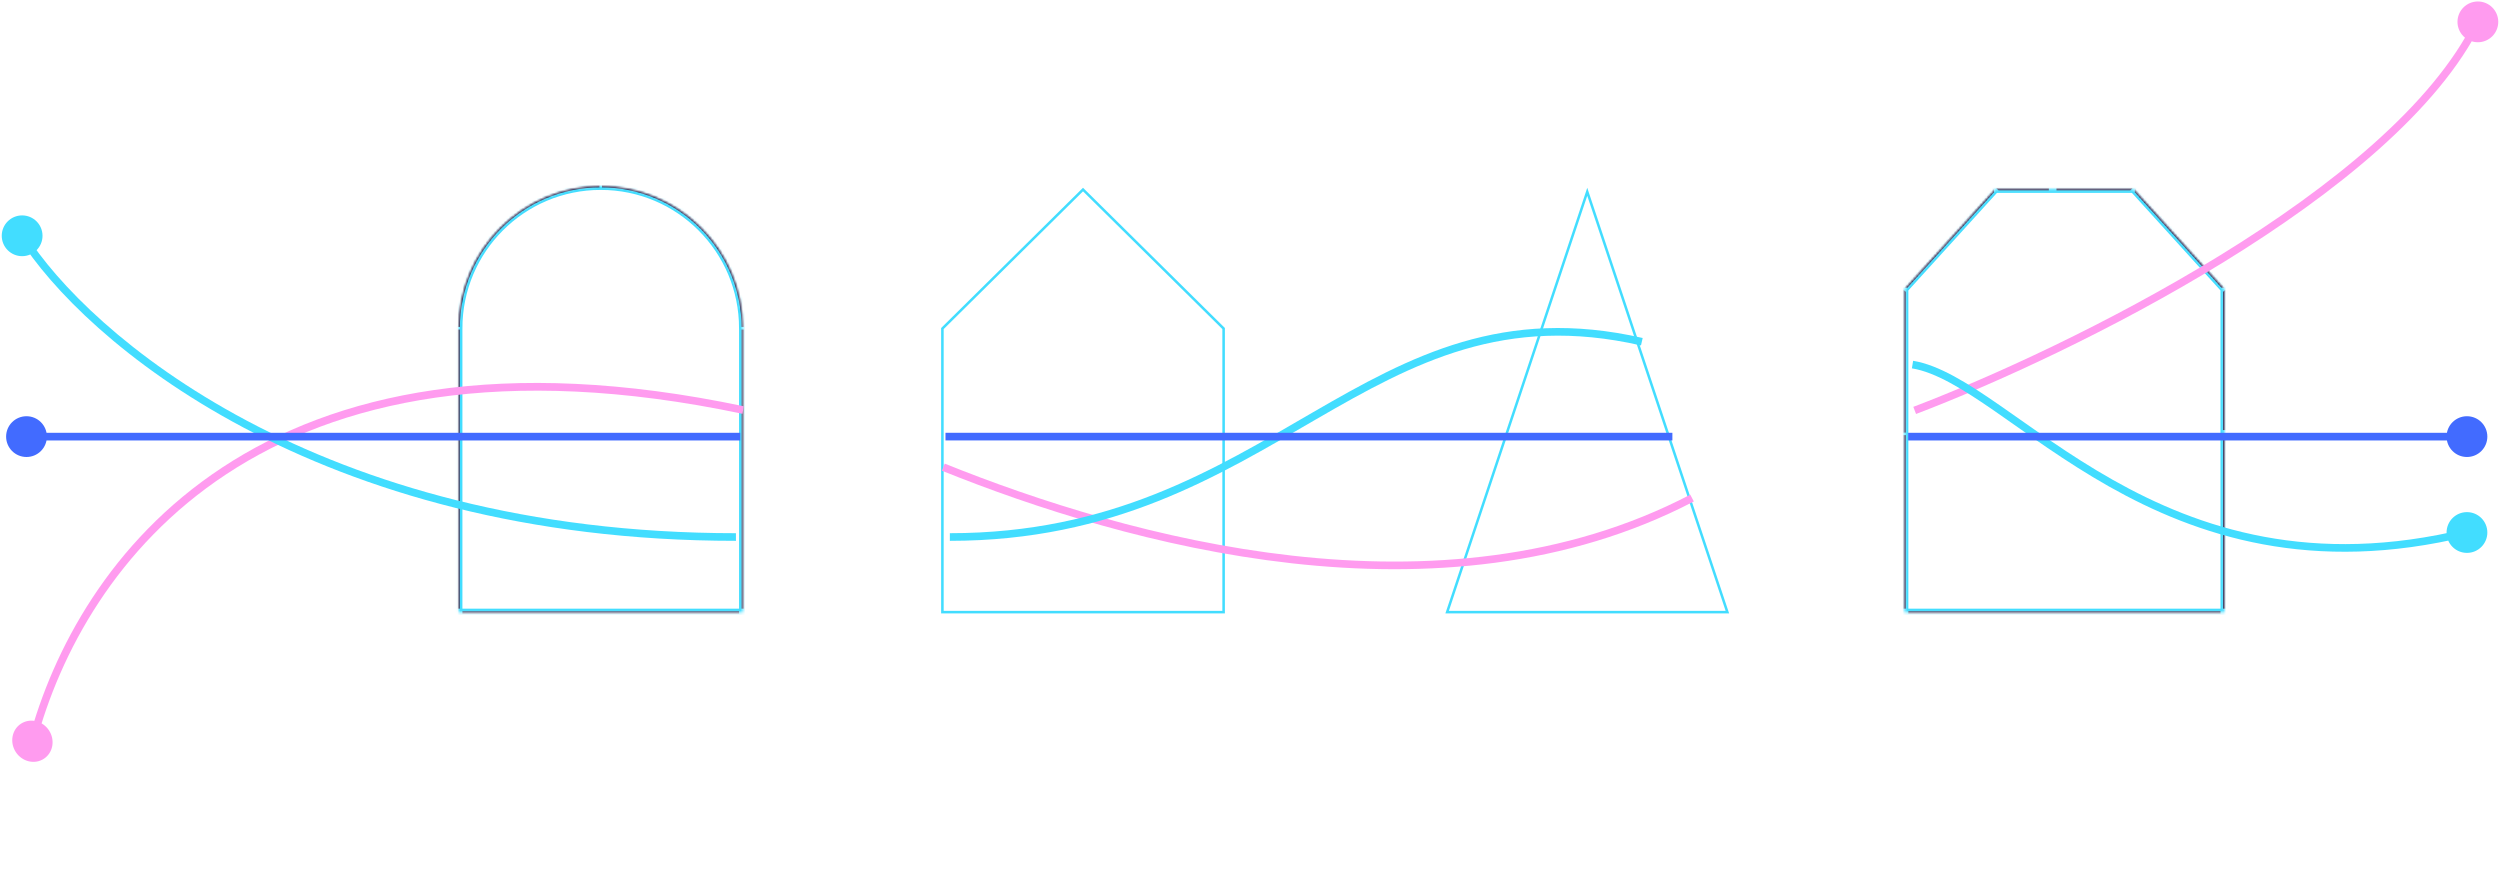 <svg width="981" height="348" viewBox="0 0 981 348" fill="none" xmlns="http://www.w3.org/2000/svg">
  <mask id="path-1-inside-1_125_1503" fill="white">
    <path fill-rule="evenodd" clip-rule="evenodd"
      d="M291.503 128.796C291.503 128.796 291.503 128.796 291.503 128.796C291.503 97.992 266.531 73.02 235.727 73.02C204.923 73.02 179.951 97.992 179.951 128.796C179.951 128.796 179.951 128.796 179.951 128.796V240.348H291.503V128.796Z" />
  </mask>
  <path
    d="M179.951 240.348H178.951V241.348H179.951V240.348ZM291.503 240.348V241.348H292.503V240.348H291.503ZM290.503 128.796C290.503 128.796 290.503 128.796 290.503 128.796C290.503 128.796 290.503 128.796 290.503 128.796C290.503 128.796 290.503 128.796 290.503 128.796V128.796C290.503 128.796 290.503 128.796 290.503 128.796C290.503 128.796 290.503 128.796 290.503 128.796C290.503 128.796 290.503 128.796 290.503 128.796C290.503 128.796 290.503 128.796 290.503 128.796C290.503 128.796 290.503 128.796 290.503 128.796C290.503 128.796 290.503 128.796 290.503 128.796C290.503 128.796 290.503 128.796 290.503 128.796C290.503 128.796 290.503 128.796 290.503 128.796C290.503 128.796 290.503 128.796 290.503 128.796V128.796C290.503 128.796 290.503 128.796 290.503 128.796C290.503 128.796 290.503 128.796 290.503 128.796C290.503 128.796 290.503 128.796 290.503 128.796H292.503C292.503 128.796 292.503 128.796 292.503 128.796C292.503 128.796 292.503 128.796 292.503 128.796C292.503 128.796 292.503 128.796 292.503 128.796V128.796C292.503 128.796 292.503 128.796 292.503 128.796C292.503 128.796 292.503 128.796 292.503 128.796C292.503 128.796 292.503 128.796 292.503 128.796C292.503 128.796 292.503 128.796 292.503 128.796C292.503 128.796 292.503 128.796 292.503 128.796C292.503 128.796 292.503 128.796 292.503 128.796C292.503 128.796 292.503 128.796 292.503 128.796C292.503 128.796 292.503 128.796 292.503 128.796C292.503 128.796 292.503 128.796 292.503 128.796V128.796C292.503 128.796 292.503 128.796 292.503 128.796C292.503 128.796 292.503 128.796 292.503 128.796C292.503 128.796 292.503 128.796 292.503 128.796H290.503ZM235.727 74.02C265.979 74.02 290.503 98.544 290.503 128.796H292.503C292.503 97.439 267.083 72.02 235.727 72.02V74.02ZM180.951 128.796C180.951 98.544 205.475 74.02 235.727 74.02V72.02C204.37 72.02 178.951 97.439 178.951 128.796H180.951ZM180.951 128.796C180.951 128.796 180.951 128.796 180.951 128.796C180.951 128.796 180.951 128.796 180.951 128.796C180.951 128.796 180.951 128.796 180.951 128.796V128.796C180.951 128.796 180.951 128.796 180.951 128.796C180.951 128.796 180.951 128.796 180.951 128.796C180.951 128.796 180.951 128.796 180.951 128.796C180.951 128.796 180.951 128.796 180.951 128.796C180.951 128.796 180.951 128.796 180.951 128.796C180.951 128.796 180.951 128.796 180.951 128.796C180.951 128.796 180.951 128.796 180.951 128.796C180.951 128.796 180.951 128.796 180.951 128.796C180.951 128.796 180.951 128.796 180.951 128.796V128.796C180.951 128.796 180.951 128.796 180.951 128.796C180.951 128.796 180.951 128.796 180.951 128.796C180.951 128.796 180.951 128.796 180.951 128.796H178.951C178.951 128.796 178.951 128.796 178.951 128.796C178.951 128.796 178.951 128.796 178.951 128.796C178.951 128.796 178.951 128.796 178.951 128.796V128.796C178.951 128.796 178.951 128.796 178.951 128.796C178.951 128.796 178.951 128.796 178.951 128.796C178.951 128.796 178.951 128.796 178.951 128.796C178.951 128.796 178.951 128.796 178.951 128.796C178.951 128.796 178.951 128.796 178.951 128.796C178.951 128.796 178.951 128.796 178.951 128.796C178.951 128.796 178.951 128.796 178.951 128.796C178.951 128.796 178.951 128.796 178.951 128.796C178.951 128.796 178.951 128.796 178.951 128.796V128.796C178.951 128.796 178.951 128.796 178.951 128.796C178.951 128.796 178.951 128.796 178.951 128.796C178.951 128.796 178.951 128.796 178.951 128.796H180.951ZM180.951 240.348V128.796H178.951V240.348H180.951ZM291.503 239.348H179.951V241.348H291.503V239.348ZM290.503 128.796V240.348H292.503V128.796H290.503Z"
    fill="#1C1A44" mask="url(#path-1-inside-1_125_1503)" stroke="#42DDFF" />
  <path d="M369.796 240.207V128.919L424.973 74.381L480.149 128.919V240.207H369.796Z"
    stroke="#42DDFF" />
  <path d="M567.857 240.207L622.839 75.259L677.822 240.207H567.857Z" stroke="#42DDFF" />
  <mask id="path-5-inside-2_125_1503" fill="white">
    <path fill-rule="evenodd" clip-rule="evenodd"
      d="M805.464 74.186H837.221L872.818 113.398V170.256H872.817V240.347H747.338L747.338 170.256V113.398L782.935 74.186H805.464V74.186Z" />
  </mask>
  <path
    d="M837.221 74.186L837.961 73.514L837.663 73.186H837.221V74.186ZM805.464 74.186V73.186H804.464V74.186H805.464ZM872.818 113.398H873.818V113.012L873.558 112.726L872.818 113.398ZM872.818 170.256V171.256H873.818V170.256H872.818ZM872.817 170.256V169.256H871.817V170.256H872.817ZM872.817 240.347V241.347H873.817V240.347H872.817ZM747.338 240.347H746.338L746.338 241.347H747.338V240.347ZM747.338 170.256H746.338H747.338ZM747.338 113.398L746.598 112.726L746.338 113.012V113.398H747.338ZM782.935 74.186V73.186H782.492L782.195 73.514L782.935 74.186ZM805.464 74.186V75.186H806.464V74.186H805.464ZM837.221 73.186H805.464V75.186H837.221V73.186ZM873.558 112.726L837.961 73.514L836.48 74.858L872.077 114.07L873.558 112.726ZM873.818 170.256V113.398H871.818V170.256H873.818ZM872.817 171.256H872.818V169.256H872.817V171.256ZM873.817 240.347V170.256H871.817V240.347H873.817ZM747.338 241.347H872.817V239.347H747.338V241.347ZM746.338 170.256L746.338 240.347H748.338L748.338 170.256H746.338ZM746.338 113.398V170.256H748.338V113.398H746.338ZM782.195 73.514L746.598 112.726L748.079 114.07L783.675 74.858L782.195 73.514ZM805.464 73.186H782.935V75.186H805.464V73.186ZM804.464 74.186V74.186H806.464V74.186H804.464Z"
    fill="#1C1A44" mask="url(#path-5-inside-2_125_1503)" stroke="#42DDFF" />
  <path
    d="M4.922 289.073C4.167 293.426 7.045 297.758 11.351 298.749C15.657 299.739 19.76 297.014 20.515 292.66C21.27 288.307 18.392 283.975 14.086 282.984C9.78 281.993 5.677 284.719 4.922 289.073ZM14.152 291.333C23.402 256.709 45.553 214.561 88.892 186.025C132.205 157.507 196.856 142.469 291.357 162.378L291.815 159.41C196.721 139.376 131.259 154.441 87.197 183.453C43.16 212.448 20.675 255.257 11.285 290.4L14.152 291.333Z"
    fill="#FF9BEF" />
  <path d="M370.153 183.317C442.125 212.312 565.363 246.895 663.954 195.442" stroke="#FF9BEF"
    stroke-width="3" />
  <path
    d="M964.316 8.579C964.316 12.997 967.898 16.579 972.316 16.579C976.734 16.579 980.316 12.997 980.316 8.579C980.316 4.161 976.734 0.579 972.316 0.579C967.898 0.579 964.316 4.161 964.316 8.579ZM751.857 162.449C781.927 151 829.061 129.63 872.803 102.705C916.471 75.825 957.058 43.229 973.664 9.237L970.968 7.92C954.77 41.078 914.859 73.294 871.231 100.15C827.676 126.961 780.715 148.251 750.789 159.645L751.857 162.449Z"
    fill="#FF9BEF" />
  <path
    d="M0.684 92.522C0.684 96.94 4.266 100.522 8.684 100.522C13.102 100.522 16.684 96.94 16.684 92.522C16.684 88.104 13.102 84.522 8.684 84.522C4.266 84.522 0.684 88.104 0.684 92.522ZM7.413 93.318C32.38 133.19 123.44 212.227 288.78 212.227V209.227C124.394 209.227 34.333 130.657 9.955 91.726L7.413 93.318Z"
    fill="#42DDFF" />
  <path d="M372.723 210.727C500.357 210.728 536.232 109.393 644.253 134.088" stroke="#42DDFF"
    stroke-width="3" />
  <path
    d="M960.034 208.955C960.034 213.374 963.615 216.955 968.034 216.955C972.452 216.955 976.034 213.374 976.034 208.955C976.034 204.537 972.452 200.955 968.034 200.955C963.615 200.955 960.034 204.537 960.034 208.955ZM750.224 144.539C759.566 146.07 770.155 152.625 782.933 161.464C795.607 170.231 810.275 181.122 827.517 190.864C862.085 210.397 907.137 225.405 968.39 210.412L967.677 207.498C907.349 222.265 863.081 207.514 828.993 188.252C811.907 178.598 797.413 167.833 784.64 158.997C771.972 150.233 760.831 143.237 750.709 141.579L750.224 144.539Z"
    fill="#42DDFF" />
  <path
    d="M2.397 171.326C2.397 175.744 5.979 179.326 10.398 179.326C14.816 179.326 18.398 175.744 18.398 171.326C18.398 166.907 14.816 163.326 10.398 163.326C5.979 163.326 2.397 166.907 2.397 171.326ZM10.398 172.826H290.493V169.826H10.398V172.826Z"
    fill="#426BFF" />
  <path d="M371.01 171.326H656.245" stroke="#426BFF" stroke-width="3" />
  <path
    d="M960.033 171.326C960.033 175.744 963.615 179.326 968.033 179.326C972.452 179.326 976.033 175.744 976.033 171.326C976.033 166.907 972.452 163.326 968.033 163.326C963.615 163.326 960.033 166.907 960.033 171.326ZM748.753 172.826H968.033V169.826H748.753V172.826Z"
    fill="#426BFF" />
</svg>